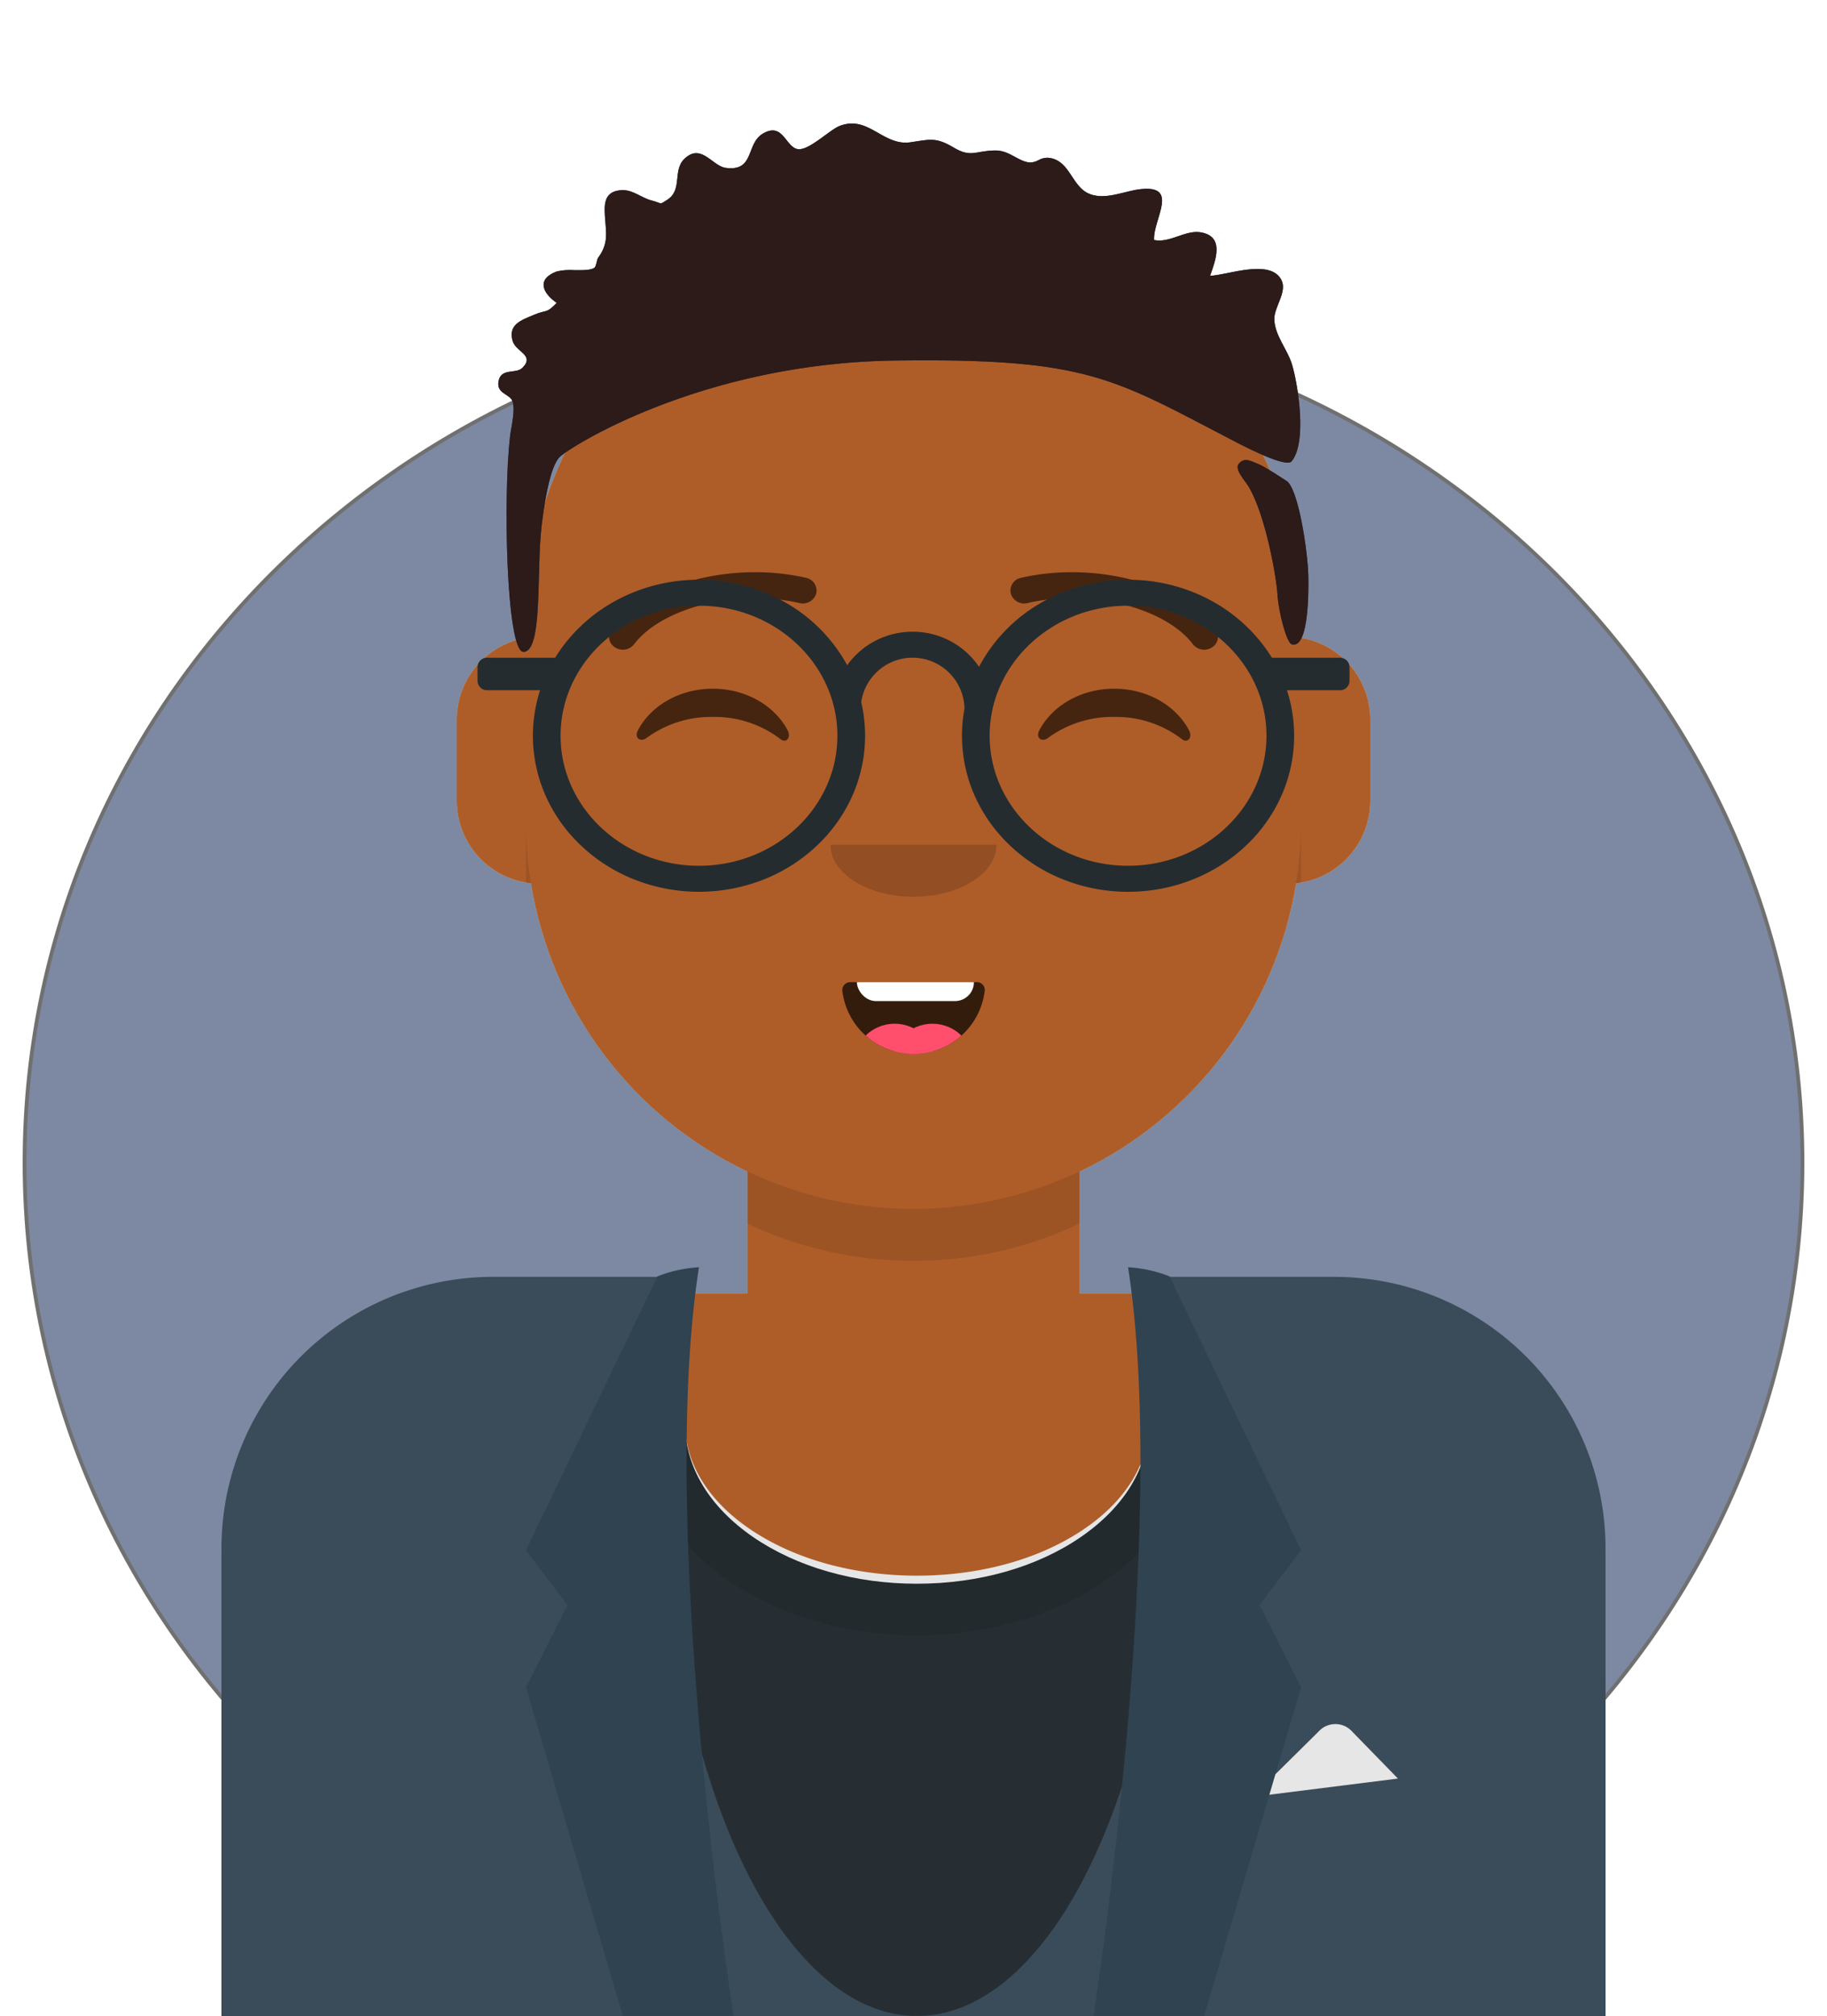 <svg xmlns="http://www.w3.org/2000/svg" xmlns:xlink="http://www.w3.org/1999/xlink" width="484" height="533.94" viewBox="0 0 484 533.94"><defs><clipPath id="a"><path d="M0,420.165V352.684a72,72,0,0,1,72-72h67.333V248.418a102.794,102.794,0,0,1-57.357-76.344A22,22,0,0,1,62.333,150.2V128.763a22,22,0,0,1,18.334-21.7v-4.4a102.667,102.667,0,0,1,205.333,0v4.4a22.007,22.007,0,0,1,18.333,21.7V150.2a22,22,0,0,1-19.643,21.875,102.794,102.794,0,0,1-57.357,76.344v32.266h67.333a72,72,0,0,1,72,72v67.481Z" fill="#060400"/></clipPath><clipPath id="b"><path d="M366.666,159.3H0V72A71.94,71.94,0,0,1,72,0h50.943c-.073.84-.11,1.7-.11,2.551,0,11.291,6.389,21.906,17.989,29.89s27.023,12.381,43.428,12.381,31.828-4.4,43.428-12.381,17.989-18.6,17.989-29.89c0-.848-.037-1.706-.11-2.551h49.11a71.94,71.94,0,0,1,72,72v87.3Z" transform="translate(0 0)" fill="#e6e6e6"/></clipPath><clipPath id="c"><path d="M.008,2.128A19,19,0,0,0,18.89,19,19,19,0,0,0,37.782,2.04,2.1,2.1,0,0,0,35.933,0H1.977A2.132,2.132,0,0,0,.008,2.128Z" transform="translate(0)" fill="rgba(0,0,0,0.7)"/></clipPath><clipPath id="d"><rect width="484" height="482.031" fill="none"/></clipPath><clipPath id="e"><path d="M6.656,139.933c-4.472-.023-5.445-40.959-3.515-57.2.3-2.494,1.439-6.954.612-9.2C3.031,71.58-.5,71.584.061,68.319.7,64.6,4.691,66.45,6.428,64.672c3.29-3.365-1.785-4.161-2.628-7.106-1.251-4.377,2.364-5.5,5.623-6.887,3.605-1.528,3.137-.186,6.062-3.179-3.909-2.69-5.321-6.356.03-8.322a15.43,15.43,0,0,1,4.585-.341c2.181.022,4.4.043,5.379-.643.465-.329.648-2.2.934-2.587,2.843-3.822,2.142-6.587,1.855-10.876-.238-3.509-.206-6.731,4.269-7.083,2.985-.232,5.412,2.058,8.087,2.732,2.968.749,1.853,1.294,4.178-.208,4.082-2.641,1.3-7.785,4.541-10.855,4.44-4.211,7.352,1.962,10.918,2.429C68,12.761,65.516,5.376,70.1,2.67c5.478-3.231,6.008,3.876,9.43,4.129,2.965.219,8.3-5.155,10.887-6.156C94.6-.98,97.634.775,100.712,2.53c2.561,1.46,5.155,2.92,8.469,2.436,5.3-.775,6.727-1.407,11.507,1.424,4.64,2.748,5.744.783,11,.744,3.712-.026,5.986,2.887,9.091,3.191a4.807,4.807,0,0,0,2.343-.631,5.111,5.111,0,0,1,2.35-.637c5.935.338,6.31,7.546,11.025,9.531,4.308,1.813,9.374-.735,13.649-1.206,10.433-1.15,3.288,8,3.584,13.465,2.1.46,4.222-.262,6.338-.986,2-.683,4.006-1.368,5.989-1.046,6.42,1.041,4,7.29,2.51,11.5,4.447-.074,16.058-4.713,18.94,1.218,1.485,3.059-1.977,7.141-1.921,10.25.081,4.377,3.5,8,4.716,12.139,1.635,5.592,3.965,20.578-.134,25.542-1.368,1.657-10.708-3-14.6-5.017C162.846,67.474,156.5,62.075,104.95,62.78S18.09,86.168,16.1,88.488c-1.383,1.615-3.147,5.925-4.6,17.931s.4,33.514-4.841,33.514Zm203.542-2c-1.379-.4-3.486-8.533-3.787-13.291s-3.178-20.947-7.593-28.4c-1.008-1.7-3.9-4.69-2.648-6.129,1.548-1.785,3.051-.75,4.942-.036,2.044.775,7.217,4.312,7.58,4.5,3.221,1.7,5.772,18.768,5.9,25.294.074,3.86.141,18.137-3.851,18.136A1.913,1.913,0,0,1,210.2,137.936Z" transform="translate(0 0)" fill="#2e3257"/></clipPath><filter id="f" x="126.5" y="151.535" width="231" height="84.655" filterUnits="userSpaceOnUse"><feOffset dy="2" input="SourceAlpha"/><feGaussianBlur result="g"/><feFlood flood-opacity="0.102"/><feComposite operator="in" in2="g"/><feComposite in="SourceGraphic"/></filter></defs><g transform="translate(-448.5 -81.06)"><g transform="translate(-6 -20)"><g transform="translate(460.5 183)" fill="#7d89a2"><path d="M 236 451.5 C 220.02 451.5 204.05 449.958 188.534 446.918 C 173.413 443.955 158.539 439.533 144.326 433.776 C 130.371 428.124 116.912 421.128 104.322 412.983 C 91.852 404.915 80.125 395.65 69.469 385.445 C 58.812 375.24 49.138 364.011 40.714 352.071 C 32.209 340.016 24.905 327.129 19.003 313.767 C 12.993 300.16 8.377 285.919 5.284 271.442 C 2.109 256.588 0.5 241.299 0.5 226 C 0.5 210.701 2.109 195.412 5.284 180.558 C 8.377 166.081 12.993 151.84 19.003 138.233 C 24.905 124.871 32.209 111.984 40.714 99.929 C 49.138 87.989 58.812 76.76 69.469 66.555 C 80.125 56.35 91.852 47.085 104.322 39.017 C 116.912 30.872 130.371 23.876 144.326 18.224 C 158.539 12.467 173.413 8.045 188.534 5.082 C 204.05 2.042 220.02 0.5 236 0.5 C 251.98 0.5 267.95 2.042 283.466 5.082 C 298.587 8.045 313.461 12.467 327.674 18.224 C 341.629 23.876 355.088 30.872 367.678 39.017 C 380.148 47.085 391.875 56.35 402.531 66.555 C 413.188 76.76 422.862 87.989 431.286 99.929 C 439.791 111.984 447.095 124.871 452.997 138.233 C 459.007 151.84 463.623 166.081 466.716 180.558 C 469.891 195.412 471.5 210.701 471.5 226 C 471.5 241.299 469.891 256.588 466.716 271.442 C 463.623 285.919 459.007 300.16 452.997 313.767 C 447.095 327.129 439.791 340.016 431.286 352.071 C 422.862 364.011 413.188 375.24 402.531 385.445 C 391.875 395.65 380.148 404.915 367.678 412.983 C 355.088 421.128 341.629 428.124 327.674 433.776 C 313.461 439.533 298.587 443.955 283.466 446.918 C 267.95 449.958 251.98 451.5 236 451.5 Z" stroke="none"/><path d="M 236 1 C 220.052 1 204.115 2.539 188.63 5.573 C 173.54 8.53 158.697 12.942 144.514 18.687 C 130.588 24.327 117.157 31.309 104.593 39.437 C 92.15 47.487 80.448 56.733 69.814 66.916 C 59.181 77.099 49.528 88.303 41.122 100.218 C 32.637 112.246 25.349 125.104 19.461 138.435 C 13.464 152.011 8.859 166.218 5.773 180.662 C 2.606 195.482 1 210.736 1 226 C 1 241.264 2.606 256.518 5.773 271.338 C 8.859 285.782 13.464 299.989 19.461 313.565 C 25.349 326.896 32.637 339.754 41.122 351.782 C 49.528 363.697 59.181 374.901 69.814 385.084 C 80.448 395.267 92.15 404.513 104.593 412.563 C 117.157 420.691 130.588 427.673 144.514 433.313 C 158.697 439.058 173.54 443.47 188.63 446.427 C 204.115 449.461 220.052 451 236 451 C 251.948 451 267.885 449.461 283.37 446.427 C 298.46 443.47 313.303 439.058 327.486 433.313 C 341.412 427.673 354.843 420.691 367.407 412.563 C 379.85 404.513 391.552 395.267 402.186 385.084 C 412.819 374.901 422.472 363.697 430.878 351.782 C 439.363 339.754 446.651 326.896 452.539 313.565 C 458.536 299.989 463.141 285.782 466.227 271.338 C 469.394 256.518 471 241.264 471 226 C 471 210.736 469.394 195.482 466.227 180.662 C 463.141 166.218 458.536 152.011 452.539 138.435 C 446.651 125.104 439.363 112.246 430.878 100.218 C 422.472 88.303 412.819 77.099 402.186 66.916 C 391.552 56.733 379.85 47.487 367.407 39.437 C 354.843 31.309 341.412 24.327 327.486 18.687 C 313.303 12.942 298.46 8.53 283.37 5.573 C 267.885 2.539 251.948 1 236 1 M 236 0 C 366.339 0 472 101.184 472 226 C 472 350.816 366.339 452 236 452 C 105.661 452 0 350.816 0 226 C 0 101.184 105.661 0 236 0 Z" stroke="none" fill="#707070"/></g><g transform="translate(454.5 101.06)"><g transform="translate(58.667 61.866)"><path d="M0,420.165V352.684a72,72,0,0,1,72-72h67.333V248.418a102.794,102.794,0,0,1-57.357-76.344A22,22,0,0,1,62.333,150.2V128.763a22,22,0,0,1,18.334-21.7v-4.4a102.667,102.667,0,0,1,205.333,0v4.4a22.007,22.007,0,0,1,18.333,21.7V150.2a22,22,0,0,1-19.643,21.875,102.794,102.794,0,0,1-57.357,76.344v32.266h67.333a72,72,0,0,1,72,72v67.481Z" fill="#d0c6ac"/><g clip-path="url(#a)"><g transform="translate(-58.667)"><rect width="484" height="420.165" fill="#ae5d29"/></g><path d="M102.667,119.543A102.023,102.023,0,0,1,62.7,111.474a102.676,102.676,0,0,1-17.439-9.466A103.235,103.235,0,0,1,17.534,74.278,102.676,102.676,0,0,1,8.068,56.838,102.023,102.023,0,0,1,0,16.876V3.746C.348,60,46.4,105.767,102.667,105.767A102.783,102.783,0,0,0,205.333,3.1V16.876a102.023,102.023,0,0,1-8.068,39.962A102.676,102.676,0,0,1,187.8,74.278a103.235,103.235,0,0,1-27.731,27.731,102.676,102.676,0,0,1-17.439,9.466A102.023,102.023,0,0,1,102.667,119.543Z" transform="translate(80.667 152.531)" fill="rgba(0,0,0,0.1)"/></g></g><g transform="translate(58.667 335.635)"><g transform="translate(0 39.003)"><path d="M366.666,151.717H0V72A71.94,71.94,0,0,1,72,0h50.943c-.073.8-.11,1.617-.11,2.429,0,10.754,6.389,20.863,17.989,28.467s27.023,11.791,43.428,11.791S216.078,38.5,227.678,30.9s17.989-17.714,17.989-28.467c0-.808-.037-1.625-.11-2.429h49.11a71.94,71.94,0,0,1,72,72v79.717Z" transform="translate(0 0)" fill="#e6e6e6"/><g transform="translate(0 0)" clip-path="url(#b)"><g transform="translate(-58.667 -57.171)"><rect width="484" height="216.472" fill="#262e33"/></g><g transform="translate(111.586 -47.462)" opacity="0.6"><ellipse cx="72.664" cy="52.964" rx="72.664" ry="52.964" transform="translate(0 0)" fill="rgba(0,0,0,0.16)"/></g></g></g><g transform="translate(0)"><path d="M366.666,195.76H184.258c9.03,0,17.791-3.87,26.039-11.5,7.968-7.369,15.125-17.918,21.27-31.355,12.639-27.634,19.6-64.376,19.6-103.457A306.2,306.2,0,0,0,247.248,0h47.418a71.94,71.94,0,0,1,72,72V195.76Zm-182.772,0H0V72A71.94,71.94,0,0,1,72,0h49.252a306.193,306.193,0,0,0-3.919,49.451c0,39.081,6.961,75.822,19.6,103.457,6.146,13.437,13.3,23.986,21.27,31.355,8.14,7.528,16.784,11.4,25.692,11.5Z" transform="translate(0 2.544)" fill="#3a4c5a"/><path d="M0,20.3,17.519,2.968a5.982,5.982,0,0,1,8.9.1L38.5,15.463Z" transform="translate(273.167 119.964)" fill="#e6e6e6"/><path d="M45.833,0C34.833,70.132,55,198.3,55,198.3H25.667L0,111.244,11,89.479,0,74.969,34.833,2.418A35.882,35.882,0,0,1,45.833,0Z" transform="translate(80.667)" fill="#2f4351"/><path d="M-20.833,0C-9.833,70.132-30,198.3-30,198.3H-.667L25,111.244,14,89.479l11-14.51L-9.833,2.418A35.882,35.882,0,0,0-20.833,0Z" transform="translate(261)" fill="#2f4351"/></g></g><g transform="translate(139.333 141.077)"><g transform="translate(3.667 89.543)"><rect width="198" height="75.767" fill="none"/><g transform="translate(80.115 29.519)"><path d="M.008,2.128A19,19,0,0,0,18.89,19,19,19,0,0,0,37.782,2.04,2.1,2.1,0,0,0,35.933,0H1.977A2.132,2.132,0,0,0,.008,2.128Z" transform="translate(0)" fill="rgba(0,0,0,0.7)"/><g clip-path="url(#c)"><rect width="31" height="16" rx="5" transform="translate(3.89 -11)" fill="#fff"/><g transform="translate(2.89 11)"><circle cx="11" cy="11" r="11" fill="#ff4f6d"/><circle cx="11" cy="11" r="11" transform="translate(10)" fill="#ff4f6d"/></g></g></g></g><g transform="translate(51.333 68.88)"><rect width="102.667" height="41.328" fill="none"/><path d="M0,0C0,7.608,9.85,13.776,22,13.776h0C34.15,13.776,44,7.608,44,0" transform="translate(29.333 13.776)" fill="rgba(0,0,0,0.16)"/></g><g transform="translate(0 13.776)"><rect width="205.333" height="75.767" fill="none"/><path d="M.294,11.1C3.679,4.561,11.3,0,20.162,0c8.83,0,16.429,4.529,19.833,11.033,1.011,1.932-.428,3.513-1.879,2.342A28.706,28.706,0,0,0,20.162,7.48,28.9,28.9,0,0,0,2.635,13.038C1,14.293-.7,13.015.294,11.1Z" transform="translate(29.333 27.552)" fill="rgba(0,0,0,0.6)"/><path d="M.294,11.1C3.679,4.561,11.3,0,20.162,0c8.83,0,16.429,4.529,19.833,11.033,1.011,1.932-.428,3.513-1.879,2.342A28.706,28.706,0,0,0,20.162,7.48,28.9,28.9,0,0,0,2.635,13.038C1,14.293-.7,13.015.294,11.1Z" transform="translate(135.667 27.552)" fill="rgba(0,0,0,0.6)"/></g><g transform="translate(22 10.467)"><path d="M6.656,19.08c7.177-9.486,26.854-14.805,43.8-10.9a3.687,3.687,0,0,0,4.435-2.523A3.437,3.437,0,0,0,52.208,1.5C32.524-3.045,9.739,3.115.678,15.09a3.312,3.312,0,0,0,.865,4.8A3.821,3.821,0,0,0,6.656,19.08Z" transform="translate(0 0)" fill="rgba(0,0,0,0.6)"/><path d="M18.345,19.08c-7.177-9.486-26.854-14.805-43.8-10.9a3.687,3.687,0,0,1-4.435-2.523A3.437,3.437,0,0,1-27.208,1.5c19.684-4.54,42.469,1.619,51.53,13.595a3.312,3.312,0,0,1-.865,4.8A3.821,3.821,0,0,1,18.345,19.08Z" transform="translate(136.334 0)" fill="rgba(0,0,0,0.6)"/></g></g><rect width="484" height="482.031" fill="none"/><g clip-path="url(#d)"><g transform="translate(-1.833)"><g transform="translate(133.834 32.718)"><path d="M6.656,139.933c-4.472-.023-5.445-40.959-3.515-57.2.3-2.494,1.439-6.954.612-9.2C3.031,71.58-.5,71.584.061,68.319.7,64.6,4.691,66.45,6.428,64.672c3.29-3.365-1.785-4.161-2.628-7.106-1.251-4.377,2.364-5.5,5.623-6.887,3.605-1.528,3.137-.186,6.062-3.179-3.909-2.69-5.321-6.356.03-8.322a15.43,15.43,0,0,1,4.585-.341c2.181.022,4.4.043,5.379-.643.465-.329.648-2.2.934-2.587,2.843-3.822,2.142-6.587,1.855-10.876-.238-3.509-.206-6.731,4.269-7.083,2.985-.232,5.412,2.058,8.087,2.732,2.968.749,1.853,1.294,4.178-.208,4.082-2.641,1.3-7.785,4.541-10.855,4.44-4.211,7.352,1.962,10.918,2.429C68,12.761,65.516,5.376,70.1,2.67c5.478-3.231,6.008,3.876,9.43,4.129,2.965.219,8.3-5.155,10.887-6.156C94.6-.98,97.634.775,100.712,2.53c2.561,1.46,5.155,2.92,8.469,2.436,5.3-.775,6.727-1.407,11.507,1.424,4.64,2.748,5.744.783,11,.744,3.712-.026,5.986,2.887,9.091,3.191a4.807,4.807,0,0,0,2.343-.631,5.111,5.111,0,0,1,2.35-.637c5.935.338,6.31,7.546,11.025,9.531,4.308,1.813,9.374-.735,13.649-1.206,10.433-1.15,3.288,8,3.584,13.465,2.1.46,4.222-.262,6.338-.986,2-.683,4.006-1.368,5.989-1.046,6.42,1.041,4,7.29,2.51,11.5,4.447-.074,16.058-4.713,18.94,1.218,1.485,3.059-1.977,7.141-1.921,10.25.081,4.377,3.5,8,4.716,12.139,1.635,5.592,3.965,20.578-.134,25.542-1.368,1.657-10.708-3-14.6-5.017C162.846,67.474,156.5,62.075,104.95,62.78S18.09,86.168,16.1,88.488c-1.383,1.615-3.147,5.925-4.6,17.931s.4,33.514-4.841,33.514Zm203.542-2c-1.379-.4-3.486-8.533-3.787-13.291s-3.178-20.947-7.593-28.4c-1.008-1.7-3.9-4.69-2.648-6.129,1.548-1.785,3.051-.75,4.942-.036,2.044.775,7.217,4.312,7.58,4.5,3.221,1.7,5.772,18.768,5.9,25.294.074,3.86.141,18.137-3.851,18.136A1.913,1.913,0,0,1,210.2,137.936Z" transform="translate(0 0)" fill="#2e3257"/><g transform="translate(0 0)" clip-path="url(#e)"><g transform="translate(-132 -32.718)"><rect width="484" height="482.031" fill="#2c1b18"/></g></g></g><g transform="translate(113.667 146.369)"><g transform="matrix(1, 0, 0, 1, -111.83, -146.37)" filter="url(#f)"><path d="M172.333,82.655a46.177,46.177,0,0,1-17.126-3.248,44.114,44.114,0,0,1-13.986-8.857,41.15,41.15,0,0,1-9.429-13.136A39.185,39.185,0,0,1,129,34.15a13.749,13.749,0,0,0-27.352-1.725,39.18,39.18,0,0,1-2.434,24.989,41.15,41.15,0,0,1-9.43,13.136,44.114,44.114,0,0,1-13.986,8.857,46.783,46.783,0,0,1-34.254,0,44.116,44.116,0,0,1-13.986-8.857,41.15,41.15,0,0,1-9.43-13.136,39.158,39.158,0,0,1-1.557-28.141H2.5a2.5,2.5,0,0,1-2.5-2.5v-3.61a2.5,2.5,0,0,1,2.5-2.5H20.553A42.975,42.975,0,0,1,36.355,5.7,45.335,45.335,0,0,1,46.91,1.492,46.782,46.782,0,0,1,58.667,0,46,46,0,0,1,82,6.285,42.561,42.561,0,0,1,97.929,22.652a21.127,21.127,0,0,1,7.4-6.449,21.465,21.465,0,0,1,9.922-2.426,21.163,21.163,0,0,1,17.6,9.289A42.472,42.472,0,0,1,148.789,6.408,45.967,45.967,0,0,1,172.333,0,46.785,46.785,0,0,1,184.09,1.492,45.334,45.334,0,0,1,194.645,5.7a42.974,42.974,0,0,1,15.8,14.965H228.5a2.5,2.5,0,0,1,2.5,2.5v3.61a2.5,2.5,0,0,1-2.5,2.5H214.432a39.159,39.159,0,0,1-1.557,28.141,41.15,41.15,0,0,1-9.43,13.136,44.114,44.114,0,0,1-13.986,8.857A46.179,46.179,0,0,1,172.333,82.655Zm0-75.767c-20.218,0-36.666,15.45-36.666,34.44s16.448,34.439,36.666,34.439S209,60.318,209,41.328,192.551,6.888,172.333,6.888Zm-113.666,0C38.448,6.888,22,22.338,22,41.328S38.448,75.767,58.667,75.767,95.333,60.318,95.333,41.328,78.885,6.888,58.667,6.888Z" transform="translate(126.5 151.54)" fill="#252c2f"/></g></g></g></g></g></g></g></svg>